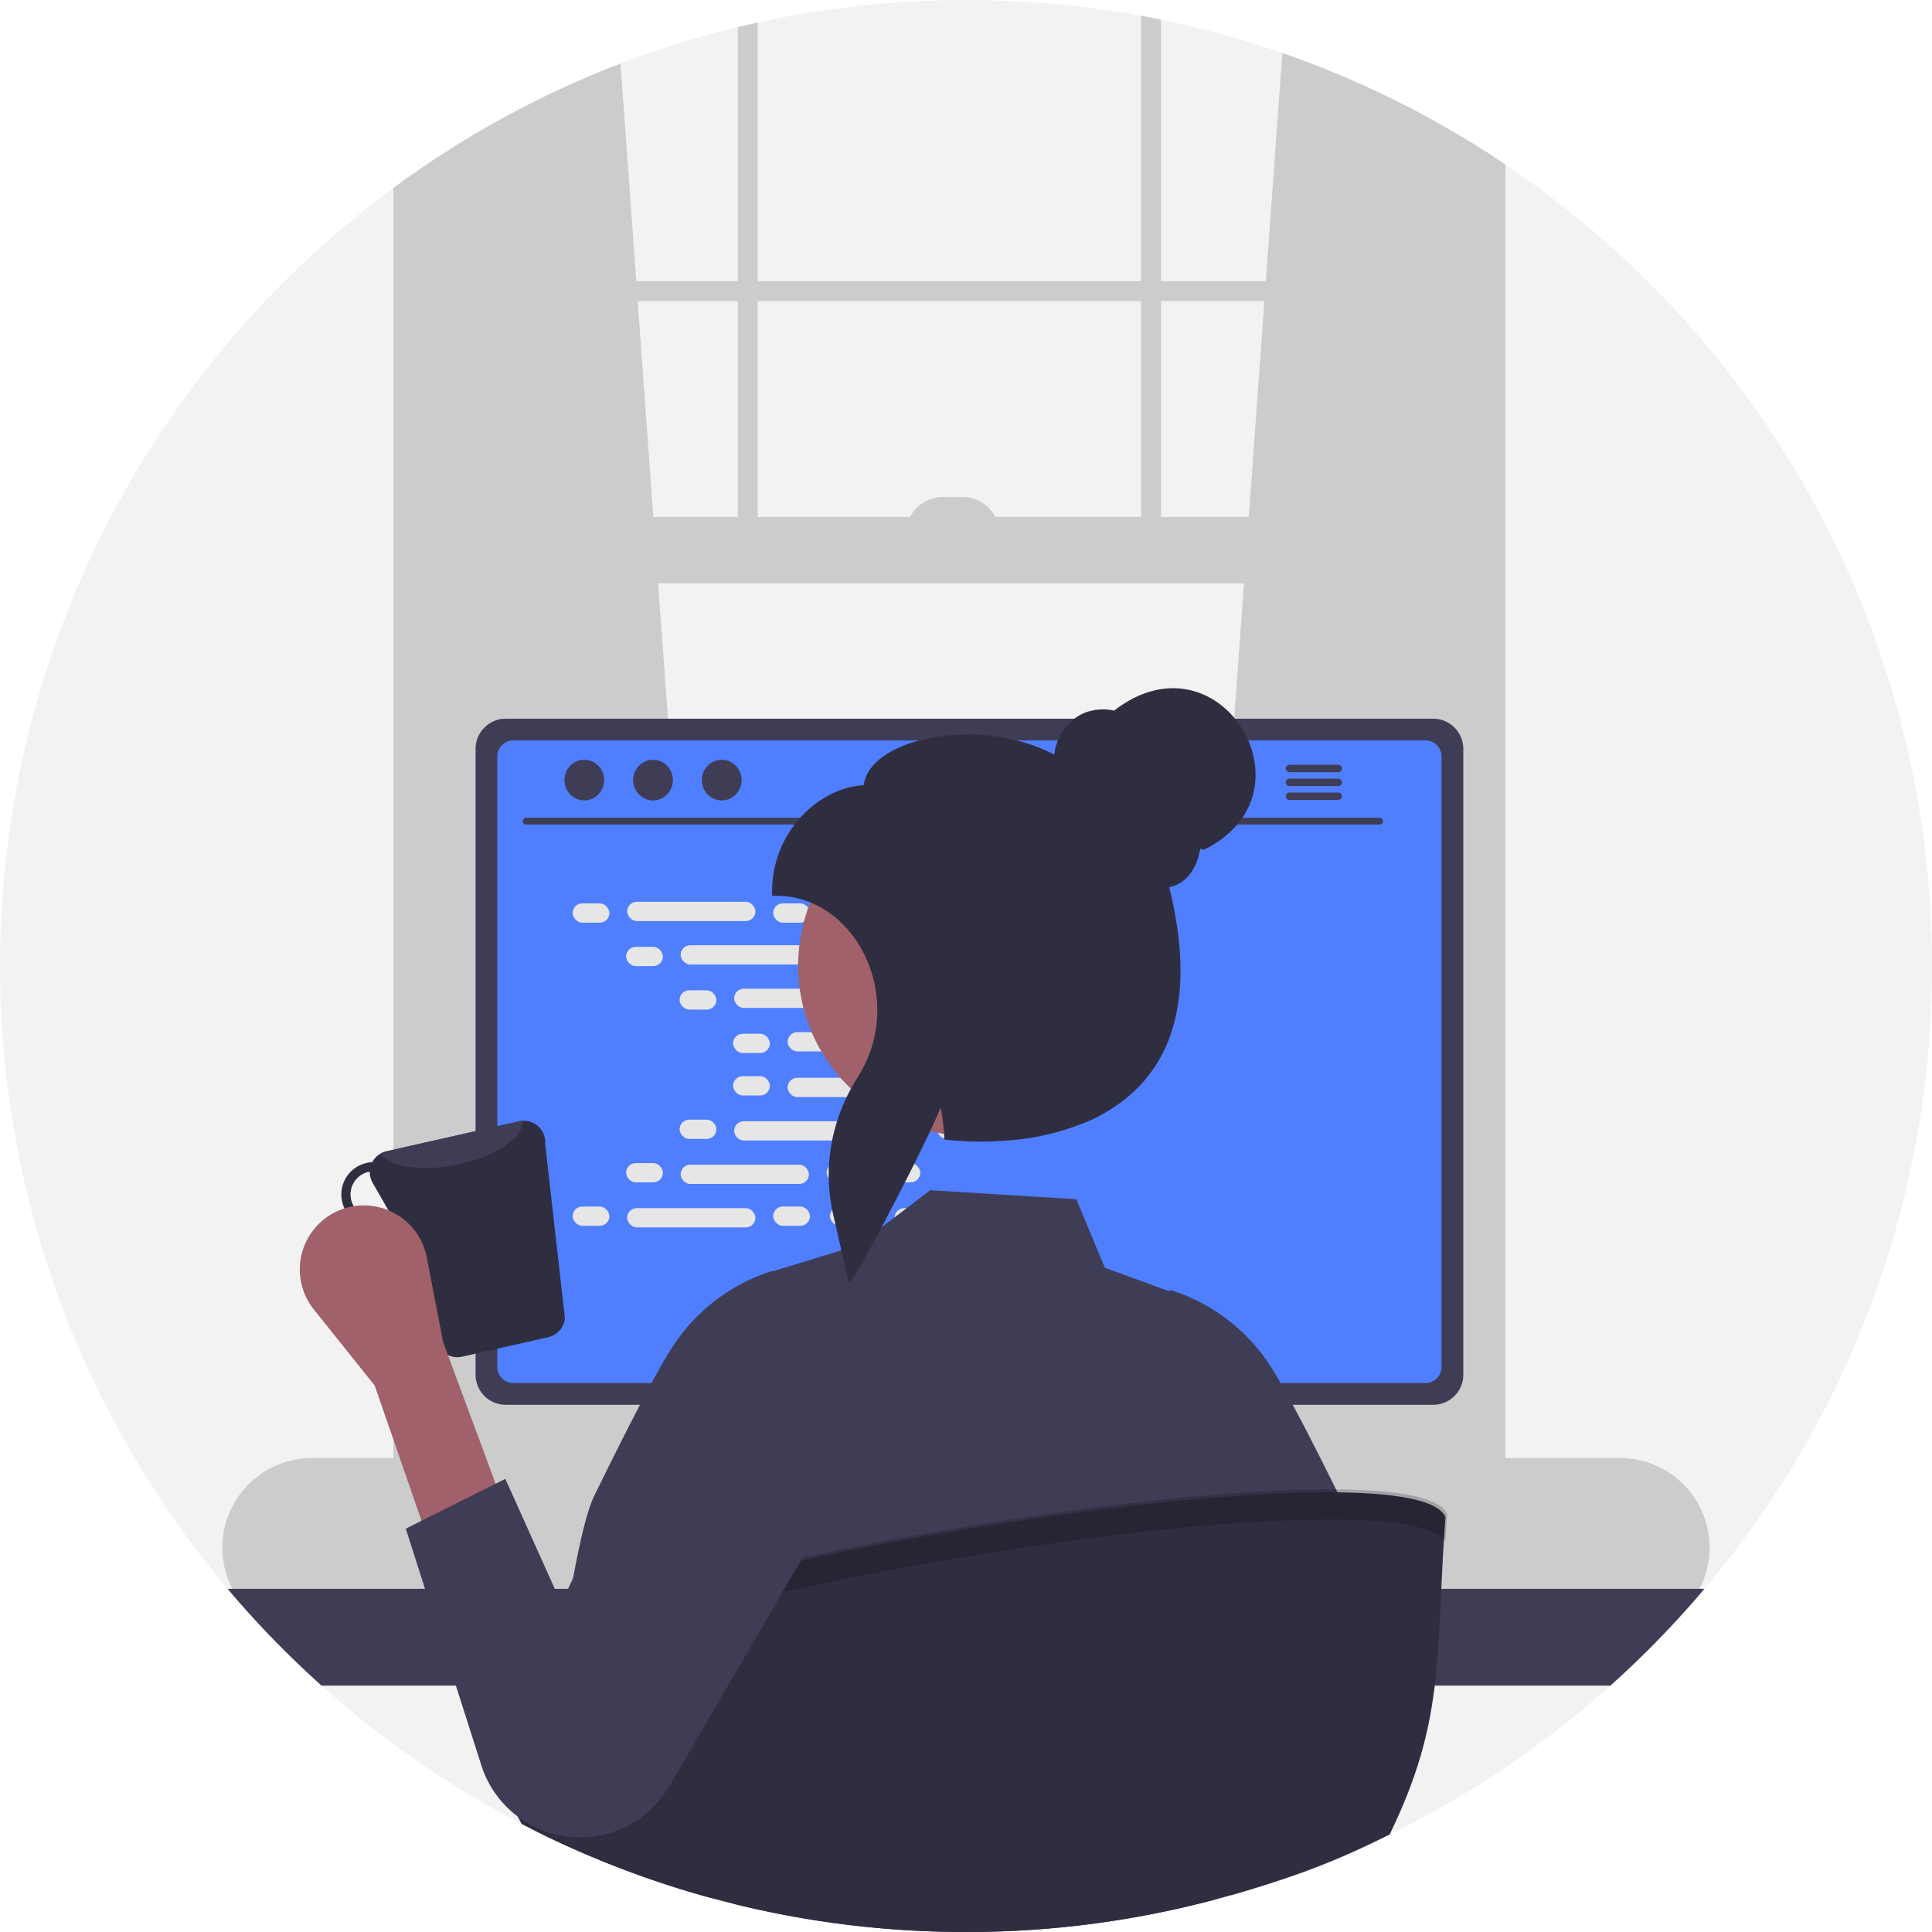 <svg xmlns="http://www.w3.org/2000/svg" width="578.002" height="578" viewBox="0 0 578.002 578">
    <g id="그룹_26" data-name="그룹 26" transform="translate(0.001)">
        <path id="패스_83" data-name="패스 83" d="M889,450a287.861,287.861,0,0,1-68.09,186.34c-1.6,1.9-3.23,3.77-4.89,5.63a290.592,290.592,0,0,1-67.49,55.99q-8.67,5.205-17.72,9.81c-.61.31-1.23.62-1.84.92-.73.37-1.47.73-2.21,1.09A286.156,286.156,0,0,1,679.24,728q-2.55.72-5.11,1.4a288.585,288.585,0,0,1-65.84,9.49c-1.16.03-2.3.05-3.4.07-.39.01-.77.02-1.15.02-1.25.01-2.49.02-3.74.02a289.272,289.272,0,0,1-69.54-8.43q-3.42-.84-6.81-1.77a285.483,285.483,0,0,1-34.97-12.03q-9-3.75-17.68-8.09c-1.31-.66-2.62-1.32-3.91-2-.55-.27-1.09-.56-1.63-.84a290.457,290.457,0,0,1-81.65-64.06c-1.6-1.79-3.17-3.61-4.72-5.44a289.025,289.025,0,0,1,49.59-419.1c1.64-1.21,3.29-2.41,4.96-3.58l.99-.69a286.753,286.753,0,0,1,97.1-43.85c1.98-.49,3.96-.95,5.96-1.38a291.8,291.8,0,0,1,114.68-2.01c1.99.37,3.98.75,5.96,1.16a287.281,287.281,0,0,1,97.1,39.43c.66.42,1.32.84,1.98,1.28,1.33.86,2.66,1.74,3.97,2.63A288.686,288.686,0,0,1,889,450Z" transform="translate(-311 -161)" fill="#f2f2f2"/>
        <path id="패스_84" data-name="패스 84" d="M527,599.51l-92.37,8.2-.99.09V213.66l.99-.69a288.323,288.323,0,0,1,62.01-32.94l4.72,65.1.43,5.96,4.67,64.56,1.44,19.86,18.93,261.7Z" transform="translate(-311 -161)" fill="#ccc"/>
        <path id="패스_85" data-name="패스 85" d="M755.43,206.32c.66.42,1.32.84,1.98,1.28V607.8l-1.98-.18-91.37-8.11.17-2.3,18.93-261.7,1.44-19.86,4.67-64.56.43-5.96,4.95-68.27a287.686,287.686,0,0,1,60.78,29.46Z" transform="translate(-311 -161)" fill="#ccc"/>
        <path id="패스_86" data-name="패스 86" d="M755.43,206.32V613.26c0,7.81-5.38,14.16-12,14.16H446.63c-5.48,0-10.13-4.36-11.54-10.31a16.11,16.11,0,0,1-.46-3.85V212.97l-.99.69c-1.67,1.17-3.32,2.37-4.96,3.58V613.26a22.919,22.919,0,0,0,6.18,16,17.06,17.06,0,0,0,7.78,4.66,15.117,15.117,0,0,0,3.99.53h296.8a15.248,15.248,0,0,0,4-.53c7.98-2.15,13.95-10.59,13.95-20.66V210.23c-1.31-.89-2.64-1.77-3.97-2.63C756.75,207.16,756.09,206.74,755.43,206.32Z" transform="translate(-311 -161)" fill="#ccc"/>
        <rect id="사각형_26" data-name="사각형 26" width="326.752" height="5.959" transform="translate(120.655 84.134)" fill="#ccc"/>
        <path id="패스_87" data-name="패스 87" d="M531.73,169.12c1.98-.49,3.96-.95,5.96-1.38V329.55h-5.96Z" transform="translate(-311 -161)" fill="#ccc"/>
        <path id="패스_88" data-name="패스 88" d="M652.37,165.73c1.99.37,3.98.75,5.96,1.16V329.55h-5.96Z" transform="translate(-311 -161)" fill="#ccc"/>
        <path id="패스_89" data-name="패스 89" d="M795.65,597.21H404.34a26.82,26.82,0,0,0,0,53.64H795.65a26.763,26.763,0,0,0,20.124-9.114,27.1,27.1,0,0,0,3.016-4.176,25.541,25.541,0,0,0,1.75-3.56,26.8,26.8,0,0,0-24.89-36.79Z" transform="translate(-311 -161)" fill="#ccc"/>
        <rect id="사각형_27" data-name="사각형 27" width="324.766" height="19.863" transform="translate(122.642 154.649)" fill="#ccc"/>
        <path id="패스_90" data-name="패스 90" d="M282.045,148.69H288a10.925,10.925,0,0,1,10.925,10.925H271.12a10.925,10.925,0,0,1,10.925-10.925Z" fill="#ccc"/>
        <path id="패스_91" data-name="패스 91" d="M820.91,636.34a289,289,0,0,1-28.12,28.95H407.21a289.009,289.009,0,0,1-28.12-28.95Z" transform="translate(-311 -161)" fill="#3f3d56"/>
        <path id="패스_92" data-name="패스 92" d="M632.28,536.07H567.36a3.175,3.175,0,0,0-1.03.16,3.448,3.448,0,0,0-2.43,3.3V642.09h71.85V539.53a3.463,3.463,0,0,0-3.47-3.46Zm-24.57,50.6a7.531,7.531,0,0,1-1.56,4.6,7.665,7.665,0,0,1-13.78-4.6v-11.9a7.67,7.67,0,1,1,15.34,0Z" transform="translate(-311 -161)" fill="#2f2e41"/>
        <path id="패스_93" data-name="패스 93" d="M563.68,638.81v9.89a1.94,1.94,0,0,0,1.93,1.94h68.43a1.946,1.946,0,0,0,1.93-1.94v-9.89Z" transform="translate(-311 -161)" fill="#3f3d56"/>
        <path id="패스_94" data-name="패스 94" d="M739.78,376.02H462.28a9.011,9.011,0,0,0-9,8.99V572.27a9.007,9.007,0,0,0,9,9h277.5a9.007,9.007,0,0,0,9-9V385.01a9.012,9.012,0,0,0-9-8.99Z" transform="translate(-311 -161)" fill="#3f3d56"/>
        <path id="패스_95" data-name="패스 95" d="M737.46,382.52H464.59a4.82,4.82,0,0,0-4.81,4.82V569.96a4.818,4.818,0,0,0,4.81,4.81H737.46a4.818,4.818,0,0,0,4.81-4.81V387.34a4.82,4.82,0,0,0-4.81-4.82Z" transform="translate(-311 -161)" fill="#4f7fff"/>
        <path id="패스_96" data-name="패스 96" d="M687.24,650.48l-2.52-11.97a2.992,2.992,0,0,0-1.86-2.17,2.894,2.894,0,0,0-1.06-.2H524.49a2.894,2.894,0,0,0-1.06.2,2.993,2.993,0,0,0-1.86,2.17l-2.52,11.97a2.987,2.987,0,0,0,2.92,3.6H684.31a2.948,2.948,0,0,0,2.32-1.11,2.985,2.985,0,0,0,.61-2.49Z" transform="translate(-311 -161)" fill="#2f2e41"/>
        <rect id="사각형_28" data-name="사각형 28" width="5" height="3" rx="0.488" transform="translate(214.643 477.296)" fill="#3f3d56"/>
        <rect id="사각형_29" data-name="사각형 29" width="5" height="3" rx="0.488" transform="translate(224.643 477.296)" fill="#3f3d56"/>
        <rect id="사각형_30" data-name="사각형 30" width="5" height="3" rx="0.488" transform="translate(234.643 477.296)" fill="#3f3d56"/>
        <rect id="사각형_31" data-name="사각형 31" width="5" height="3" rx="0.488" transform="translate(244.643 477.296)" fill="#3f3d56"/>
        <rect id="사각형_32" data-name="사각형 32" width="5" height="3" rx="0.488" transform="translate(254.643 477.296)" fill="#3f3d56"/>
        <rect id="사각형_33" data-name="사각형 33" width="5" height="3" rx="0.488" transform="translate(264.643 477.296)" fill="#3f3d56"/>
        <rect id="사각형_34" data-name="사각형 34" width="5" height="3" rx="0.488" transform="translate(274.643 477.296)" fill="#3f3d56"/>
        <rect id="사각형_35" data-name="사각형 35" width="5" height="3" rx="0.488" transform="translate(284.643 477.296)" fill="#3f3d56"/>
        <rect id="사각형_36" data-name="사각형 36" width="5" height="3" rx="0.488" transform="translate(294.643 477.296)" fill="#3f3d56"/>
        <rect id="사각형_37" data-name="사각형 37" width="5" height="3" rx="0.488" transform="translate(304.643 477.296)" fill="#3f3d56"/>
        <rect id="사각형_38" data-name="사각형 38" width="5" height="3" rx="0.488" transform="translate(314.643 477.296)" fill="#3f3d56"/>
        <rect id="사각형_39" data-name="사각형 39" width="5" height="3" rx="0.488" transform="translate(324.643 477.296)" fill="#3f3d56"/>
        <rect id="사각형_40" data-name="사각형 40" width="5" height="3" rx="0.488" transform="translate(334.643 477.296)" fill="#3f3d56"/>
        <rect id="사각형_41" data-name="사각형 41" width="5" height="3" rx="0.488" transform="translate(344.643 477.296)" fill="#3f3d56"/>
        <rect id="사각형_42" data-name="사각형 42" width="5" height="3" rx="0.488" transform="translate(354.643 477.296)" fill="#3f3d56"/>
        <rect id="사각형_43" data-name="사각형 43" width="5" height="3" rx="0.488" transform="translate(364.643 477.296)" fill="#3f3d56"/>
        <rect id="사각형_44" data-name="사각형 44" width="5" height="3" rx="0.488" transform="translate(214.525 482.296)" fill="#3f3d56"/>
        <rect id="사각형_45" data-name="사각형 45" width="5" height="3" rx="0.488" transform="translate(224.525 482.296)" fill="#3f3d56"/>
        <rect id="사각형_46" data-name="사각형 46" width="5" height="3" rx="0.488" transform="translate(234.525 482.296)" fill="#3f3d56"/>
        <rect id="사각형_47" data-name="사각형 47" width="5" height="3" rx="0.488" transform="translate(244.525 482.296)" fill="#3f3d56"/>
        <rect id="사각형_48" data-name="사각형 48" width="5" height="3" rx="0.488" transform="translate(254.525 482.296)" fill="#3f3d56"/>
        <rect id="사각형_49" data-name="사각형 49" width="5" height="3" rx="0.488" transform="translate(264.525 482.296)" fill="#3f3d56"/>
        <rect id="사각형_50" data-name="사각형 50" width="5" height="3" rx="0.488" transform="translate(274.525 482.296)" fill="#3f3d56"/>
        <rect id="사각형_51" data-name="사각형 51" width="5" height="3" rx="0.488" transform="translate(284.525 482.296)" fill="#3f3d56"/>
        <rect id="사각형_52" data-name="사각형 52" width="5" height="3" rx="0.488" transform="translate(294.525 482.296)" fill="#3f3d56"/>
        <rect id="사각형_53" data-name="사각형 53" width="5" height="3" rx="0.488" transform="translate(304.525 482.296)" fill="#3f3d56"/>
        <rect id="사각형_54" data-name="사각형 54" width="5" height="3" rx="0.488" transform="translate(314.525 482.296)" fill="#3f3d56"/>
        <rect id="사각형_55" data-name="사각형 55" width="5" height="3" rx="0.488" transform="translate(324.525 482.296)" fill="#3f3d56"/>
        <rect id="사각형_56" data-name="사각형 56" width="5" height="3" rx="0.488" transform="translate(334.525 482.296)" fill="#3f3d56"/>
        <rect id="사각형_57" data-name="사각형 57" width="5" height="3" rx="0.488" transform="translate(344.525 482.296)" fill="#3f3d56"/>
        <rect id="사각형_58" data-name="사각형 58" width="5" height="3" rx="0.488" transform="translate(354.525 482.296)" fill="#3f3d56"/>
        <rect id="사각형_59" data-name="사각형 59" width="5" height="3" rx="0.488" transform="translate(364.525 482.296)" fill="#3f3d56"/>
        <rect id="사각형_60" data-name="사각형 60" width="40" height="3" rx="0.488" transform="translate(262.525 488.296)" fill="#3f3d56"/>
        <path id="패스_97" data-name="패스 97" d="M723.748,407.677H468.425a1.015,1.015,0,1,1,0-2.031H723.748a1.015,1.015,0,1,1,0,2.031Z" transform="translate(-311 -161)" fill="#3f3d56"/>
        <ellipse id="타원_14" data-name="타원 14" cx="5.95" cy="6.083" rx="5.95" ry="6.083" transform="translate(168.855 227.296)" fill="#3f3d56"/>
        <ellipse id="타원_15" data-name="타원 15" cx="5.95" cy="6.083" rx="5.95" ry="6.083" transform="translate(189.411 227.296)" fill="#3f3d56"/>
        <ellipse id="타원_16" data-name="타원 16" cx="5.95" cy="6.083" rx="5.95" ry="6.083" transform="translate(209.967 227.296)" fill="#3f3d56"/>
        <path id="패스_98" data-name="패스 98" d="M711.37,389.8h-14.6a1.105,1.105,0,0,0,0,2.21h14.6a1.105,1.105,0,1,0,0-2.21Z" transform="translate(-311 -161)" fill="#3f3d56"/>
        <path id="패스_99" data-name="패스 99" d="M711.37,393.95h-14.6a1.105,1.105,0,0,0,0,2.21h14.6a1.105,1.105,0,1,0,0-2.21Z" transform="translate(-311 -161)" fill="#3f3d56"/>
        <path id="패스_100" data-name="패스 100" d="M711.37,398.1h-14.6a1.105,1.105,0,0,0,0,2.21h14.6a1.105,1.105,0,1,0,0-2.21Z" transform="translate(-311 -161)" fill="#3f3d56"/>
        <rect id="사각형_61" data-name="사각형 61" width="11.006" height="5.76" rx="2.88" transform="translate(171.314 270.273)" fill="#e6e6e6"/>
        <rect id="사각형_62" data-name="사각형 62" width="11.006" height="5.76" rx="2.88" transform="translate(231.314 270.273)" fill="#e6e6e6"/>
        <rect id="사각형_63" data-name="사각형 63" width="11.006" height="5.76" rx="2.88" transform="translate(248.314 270.273)" fill="#e6e6e6"/>
        <rect id="사각형_64" data-name="사각형 64" width="38.366" height="5.76" rx="2.88" transform="translate(187.634 269.793)" fill="#e6e6e6"/>
        <rect id="사각형_65" data-name="사각형 65" width="38.366" height="5.76" rx="2.88" transform="translate(267.634 269.793)" fill="#e6e6e6"/>
        <rect id="사각형_66" data-name="사각형 66" width="11.006" height="5.76" rx="2.88" transform="translate(187.314 283.273)" fill="#e6e6e6"/>
        <rect id="사각형_67" data-name="사각형 67" width="11.006" height="5.76" rx="2.88" transform="translate(247.314 283.273)" fill="#e6e6e6"/>
        <rect id="사각형_68" data-name="사각형 68" width="11.006" height="5.76" rx="2.88" transform="translate(264.314 283.273)" fill="#e6e6e6"/>
        <rect id="사각형_69" data-name="사각형 69" width="38.366" height="5.76" rx="2.88" transform="translate(203.634 282.793)" fill="#e6e6e6"/>
        <rect id="사각형_70" data-name="사각형 70" width="38.366" height="5.76" rx="2.88" transform="translate(283.634 282.793)" fill="#e6e6e6"/>
        <rect id="사각형_71" data-name="사각형 71" width="11.006" height="5.76" rx="2.88" transform="translate(203.314 296.273)" fill="#e6e6e6"/>
        <rect id="사각형_72" data-name="사각형 72" width="11.006" height="5.76" rx="2.88" transform="translate(263.314 296.273)" fill="#e6e6e6"/>
        <rect id="사각형_73" data-name="사각형 73" width="11.006" height="5.76" rx="2.88" transform="translate(280.314 296.273)" fill="#e6e6e6"/>
        <rect id="사각형_74" data-name="사각형 74" width="38.366" height="5.76" rx="2.88" transform="translate(219.634 295.793)" fill="#e6e6e6"/>
        <rect id="사각형_75" data-name="사각형 75" width="38.366" height="5.76" rx="2.88" transform="translate(299.634 295.793)" fill="#e6e6e6"/>
        <rect id="사각형_76" data-name="사각형 76" width="11.006" height="5.76" rx="2.88" transform="translate(219.314 309.273)" fill="#e6e6e6"/>
        <rect id="사각형_77" data-name="사각형 77" width="11.006" height="5.76" rx="2.88" transform="translate(279.314 309.273)" fill="#e6e6e6"/>
        <rect id="사각형_78" data-name="사각형 78" width="11.006" height="5.76" rx="2.88" transform="translate(296.314 309.273)" fill="#e6e6e6"/>
        <rect id="사각형_79" data-name="사각형 79" width="38.366" height="5.76" rx="2.88" transform="translate(235.634 308.793)" fill="#e6e6e6"/>
        <rect id="사각형_80" data-name="사각형 80" width="11.006" height="5.76" rx="2.88" transform="translate(231.314 360.967)" fill="#e6e6e6"/>
        <rect id="사각형_81" data-name="사각형 81" width="11.006" height="5.76" rx="2.88" transform="translate(248.314 360.967)" fill="#e6e6e6"/>
        <rect id="사각형_82" data-name="사각형 82" width="38.366" height="5.76" rx="2.88" transform="translate(267.634 361.447)" fill="#e6e6e6"/>
        <rect id="사각형_83" data-name="사각형 83" width="11.006" height="5.76" rx="2.88" transform="translate(171.314 360.967)" fill="#e6e6e6"/>
        <rect id="사각형_84" data-name="사각형 84" width="38.366" height="5.76" rx="2.88" transform="translate(187.634 361.447)" fill="#e6e6e6"/>
        <rect id="사각형_85" data-name="사각형 85" width="11.006" height="5.76" rx="2.88" transform="translate(187.314 347.967)" fill="#e6e6e6"/>
        <rect id="사각형_86" data-name="사각형 86" width="11.006" height="5.76" rx="2.88" transform="translate(247.314 347.967)" fill="#e6e6e6"/>
        <rect id="사각형_87" data-name="사각형 87" width="11.006" height="5.76" rx="2.88" transform="translate(264.314 347.967)" fill="#e6e6e6"/>
        <rect id="사각형_88" data-name="사각형 88" width="38.366" height="5.76" rx="2.88" transform="translate(203.634 348.447)" fill="#e6e6e6"/>
        <rect id="사각형_89" data-name="사각형 89" width="11.006" height="5.76" rx="2.88" transform="translate(203.314 334.967)" fill="#e6e6e6"/>
        <rect id="사각형_90" data-name="사각형 90" width="11.006" height="5.76" rx="2.88" transform="translate(263.314 334.967)" fill="#e6e6e6"/>
        <rect id="사각형_91" data-name="사각형 91" width="11.006" height="5.76" rx="2.88" transform="translate(280.314 334.967)" fill="#e6e6e6"/>
        <rect id="사각형_92" data-name="사각형 92" width="38.366" height="5.76" rx="2.88" transform="translate(219.634 335.447)" fill="#e6e6e6"/>
        <rect id="사각형_93" data-name="사각형 93" width="11.006" height="5.76" rx="2.88" transform="translate(219.314 321.967)" fill="#e6e6e6"/>
        <rect id="사각형_94" data-name="사각형 94" width="11.006" height="5.76" rx="2.88" transform="translate(279.314 321.967)" fill="#e6e6e6"/>
        <rect id="사각형_95" data-name="사각형 95" width="11.006" height="5.76" rx="2.88" transform="translate(296.314 321.967)" fill="#e6e6e6"/>
        <rect id="사각형_96" data-name="사각형 96" width="38.366" height="5.76" rx="2.88" transform="translate(235.634 322.447)" fill="#e6e6e6"/>
        <path id="패스_101" data-name="패스 101" d="M726.81,709.77c-.61.31-1.23.62-1.84.92-15.8,7.9-28.44,12.39-45.73,17.31-1.46-16.3-2.87-44.95-4.24-62.71-.36-4.61-.72-8.48-1.07-11.21a15.183,15.183,0,0,0-.88-4.25l.06,4.25.15,11.21.87,64.11a288.588,288.588,0,0,1-65.84,9.49c-1.16.03-2.3.05-3.4.07-.39.01-.77.02-1.15.02-1.25.01-2.49.02-3.74.02a289.272,289.272,0,0,1-69.54-8.43c.49-16.13.98-44.46,1.45-65.28.1-4.07.19-7.86.29-11.21.19-7.16.39-12.32.58-14.05a4.362,4.362,0,0,0-.39.97,97.16,97.16,0,0,0-1.89,13.08c-.35,3.35-.7,7.14-1.05,11.21-1.86,21.63-3.8,51.04-5.8,63.51a285.483,285.483,0,0,1-34.97-12.03q-9-3.75-17.68-8.09c1.1-7.2,2.25-15.27,3.43-23.64.92-6.49,1.87-13.16,2.84-19.75,1.5-10.18,3.04-20.16,4.6-28.95,2.28-12.84,4.62-23.16,6.94-27.9,2.2-4.5,4.4-8.94,6.53-13.19.74-1.49,1.48-2.96,2.2-4.39.17-.34.34-.67.51-1,1.53-3.01,3.01-5.89,4.42-8.59,1.21-2.31,2.36-4.49,3.45-6.5,2.64-4.88,4.88-8.77,6.54-11.23a55.257,55.257,0,0,1,29.28-22.21l.3-.08.21.09,20.45-6.28,2.99-.92,2.01-.62,7.08-5.39,3.85-2.93,3.61-2.75,7.06-5.37,43.71,2.69,8.51,20.49,19.06,6.97.33-.15.29-.12.3.08a55.306,55.306,0,0,1,29.28,22.21c.94,1.41,2.08,3.27,3.37,5.52,1.1,1.91,2.3,4.09,3.6,6.5,1.85,3.43,3.87,7.3,6.01,11.49.47.92.95,1.86,1.43,2.81q1.335,2.64,2.71,5.39c2.13,4.25,4.33,8.69,6.53,13.2,1.91,3.91,3.84,11.95,5.74,22.18,1.57,8.5,3.13,18.52,4.64,28.95,1.98,13.52-.13,29.71,1.66,42.15C726.58,708.23,726.7,709,726.81,709.77Z" transform="translate(-311 -161)" fill="#3f3d56"/>
        <circle id="타원_17" data-name="타원 17" cx="50.836" cy="50.836" r="50.836" transform="translate(238.779 238.052)" fill="#a0616a"/>
        <path id="패스_102" data-name="패스 102" d="M684.45,382.52a26.608,26.608,0,0,0-3.97-6.5c-7.72-9.43-21.76-13.58-36.17-2.42a15.278,15.278,0,0,0-8.35.48,12.91,12.91,0,0,0-3.52,1.94,15.971,15.971,0,0,0-4.94,6.5,15.52,15.52,0,0,0-1.1,4.23,50.566,50.566,0,0,0-11.23-4.23,60.34,60.34,0,0,0-29.13,0,36.545,36.545,0,0,0-8.78,3.48c-4.68,2.7-7.37,6.11-7.85,9.9-6.75.38-13.77,3.93-19,9.75-.59.65-1.16,1.33-1.69,2.03A32.709,32.709,0,0,0,542,427.73V429h1.27a26.87,26.87,0,0,1,10.15,1.98,27.584,27.584,0,0,1,5.89,3.25,28.759,28.759,0,0,1,3.37,2.8,33.484,33.484,0,0,1,6.12,8.05,37.46,37.46,0,0,1,4.08,24.71,36.2,36.2,0,0,1-1.52,5.76,37.584,37.584,0,0,1-3.71,7.63c-.06.09-.11.18-.17.27-.67,1.07-1.31,2.16-1.91,3.26-.45.82-.87,1.66-1.26,2.5a51.957,51.957,0,0,0-2.88,7.24,53.582,53.582,0,0,0-2.44,13.54c-.07,1.22-.09,2.44-.05,3.66a51.971,51.971,0,0,0,1.03,9.36c.09.42.18.83.27,1.25l.73,3.19,1.73,7.61,1.2,5.24,1.11,4.86,1.64-2.35c.56-.8,1.97-3.26,3.86-6.74,1.25-2.27,2.7-4.98,4.27-7.94,2.19-4.15,4.59-8.78,6.94-13.4.95-1.87,1.89-3.73,2.8-5.55,1.72-3.45,3.34-6.78,4.73-9.74,1.28-2.73,2.37-5.15,3.18-7.09.25,1.27.46,2.56.62,3.86.18,1.32.31,2.66.38,4,.02.2.03.41.04.61l.04.82.01.24,1.06.14a93.02,93.02,0,0,0,18.4.14h.01a74.86,74.86,0,0,0,23.56-5.71,49.258,49.258,0,0,0,11.8-7.24,41.3,41.3,0,0,0,4.66-4.52c.36-.41.71-.82,1.05-1.24a41.124,41.124,0,0,0,5.05-7.9,41.8,41.8,0,0,0,2.34-5.76c3.84-11.63,3.62-26.14-.66-43.38a9.924,9.924,0,0,0,3.27-1.26c3.14-1.89,5.32-5.64,6-10.22l1.08.29a30.105,30.105,0,0,0,10.01-7.54,24.12,24.12,0,0,0,1.54-2.03C687.58,398.45,687.62,389.81,684.45,382.52Z" transform="translate(-311 -161)" fill="#2f2e41"/>
        <path id="패스_103" data-name="패스 103" d="M206.32,475.3l8.5-32.792,7.5,28.3Z" opacity="0.2"/>
        <path id="패스_104" data-name="패스 104" d="M743.43,614.93c-3.04,41.88.11,60.32-16.67,94.85A286.158,286.158,0,0,1,679.24,728q-2.55.72-5.11,1.4a288.585,288.585,0,0,1-65.84,9.49c-1.16.03-2.3.05-3.4.07-.39.01-.77.02-1.15.02-1.25.01-2.49.02-3.74.02a289.272,289.272,0,0,1-69.54-8.43q-3.42-.84-6.81-1.77a285.483,285.483,0,0,1-34.97-12.03q-9-3.75-17.68-8.09c-1.31-.66-2.62-1.32-3.91-2-6.63-11.66-10.4-25.84-10.48-42.88C461.2,634.44,733.29,589.61,743.43,614.93Z" transform="translate(-311 -161)" fill="#2f2e41"/>
        <path id="패스_105" data-name="패스 105" d="M743.422,622.1c.155-2.593.329-5.271.531-8.06-10.14-25.32-282.23,19.51-286.82,48.87.013,2.692.128,5.3.321,7.855C468.57,641.789,727.059,599.181,743.422,622.1Z" transform="translate(-311 -161)" opacity="0.2"/>
        <path id="패스_106" data-name="패스 106" d="M474.1,503.152a6.365,6.365,0,0,0-6.753-6.816,5.855,5.855,0,0,0-1.005.126l-39.762,8.983a6.547,6.547,0,0,0-4.209,3.235,8.187,8.187,0,0,0-1.727.251,9.661,9.661,0,1,0,4.271,18.845,9.794,9.794,0,0,0,3.895-1.884l13.474,37.941a6.328,6.328,0,0,0,6.941,3.046l25.849-5.842A6.416,6.416,0,0,0,480,555.32Zm-49.781,21.923a6.91,6.91,0,0,1-3.078-13.474c.126-.031.251,0,.377-.031a6.507,6.507,0,0,0,.848,3.266l4.931,8.606A6.505,6.505,0,0,1,424.314,525.074Z" transform="translate(-311 -161)" fill="#2f2e41"/>
        <path id="패스_107" data-name="패스 107" d="M467.343,496.336c.377,5.025-8.229,10.8-19.755,13.1-10.585,2.167-20.07.659-22.739-3.3a6.024,6.024,0,0,1,1.728-.691l39.762-8.983a5.855,5.855,0,0,1,1.005-.126Z" transform="translate(-311 -161)" fill="#3f3d56"/>
        <path id="패스_108" data-name="패스 108" d="M439.843,623.905l22.334-11.167-18.611-50.251-4.9-25.342a19.161,19.161,0,0,0-31.282-10.907h0a19.161,19.161,0,0,0-2.493,26.518l18.207,22.759Z" transform="translate(-311 -161)" fill="#a0616a"/>
        <path id="패스_109" data-name="패스 109" d="M462.177,603.433,432.4,618.322,455,689.131a30.977,30.977,0,0,0,22.336,20.716h0a30.977,30.977,0,0,0,33.737-14.2L571,592.936a31.62,31.62,0,0,0-10.2-42.982h0a31.62,31.62,0,0,0-45.3,12.765l-36.576,77.936Z" transform="translate(-311 -161)" fill="#3f3d56"/>
    </g>
</svg>